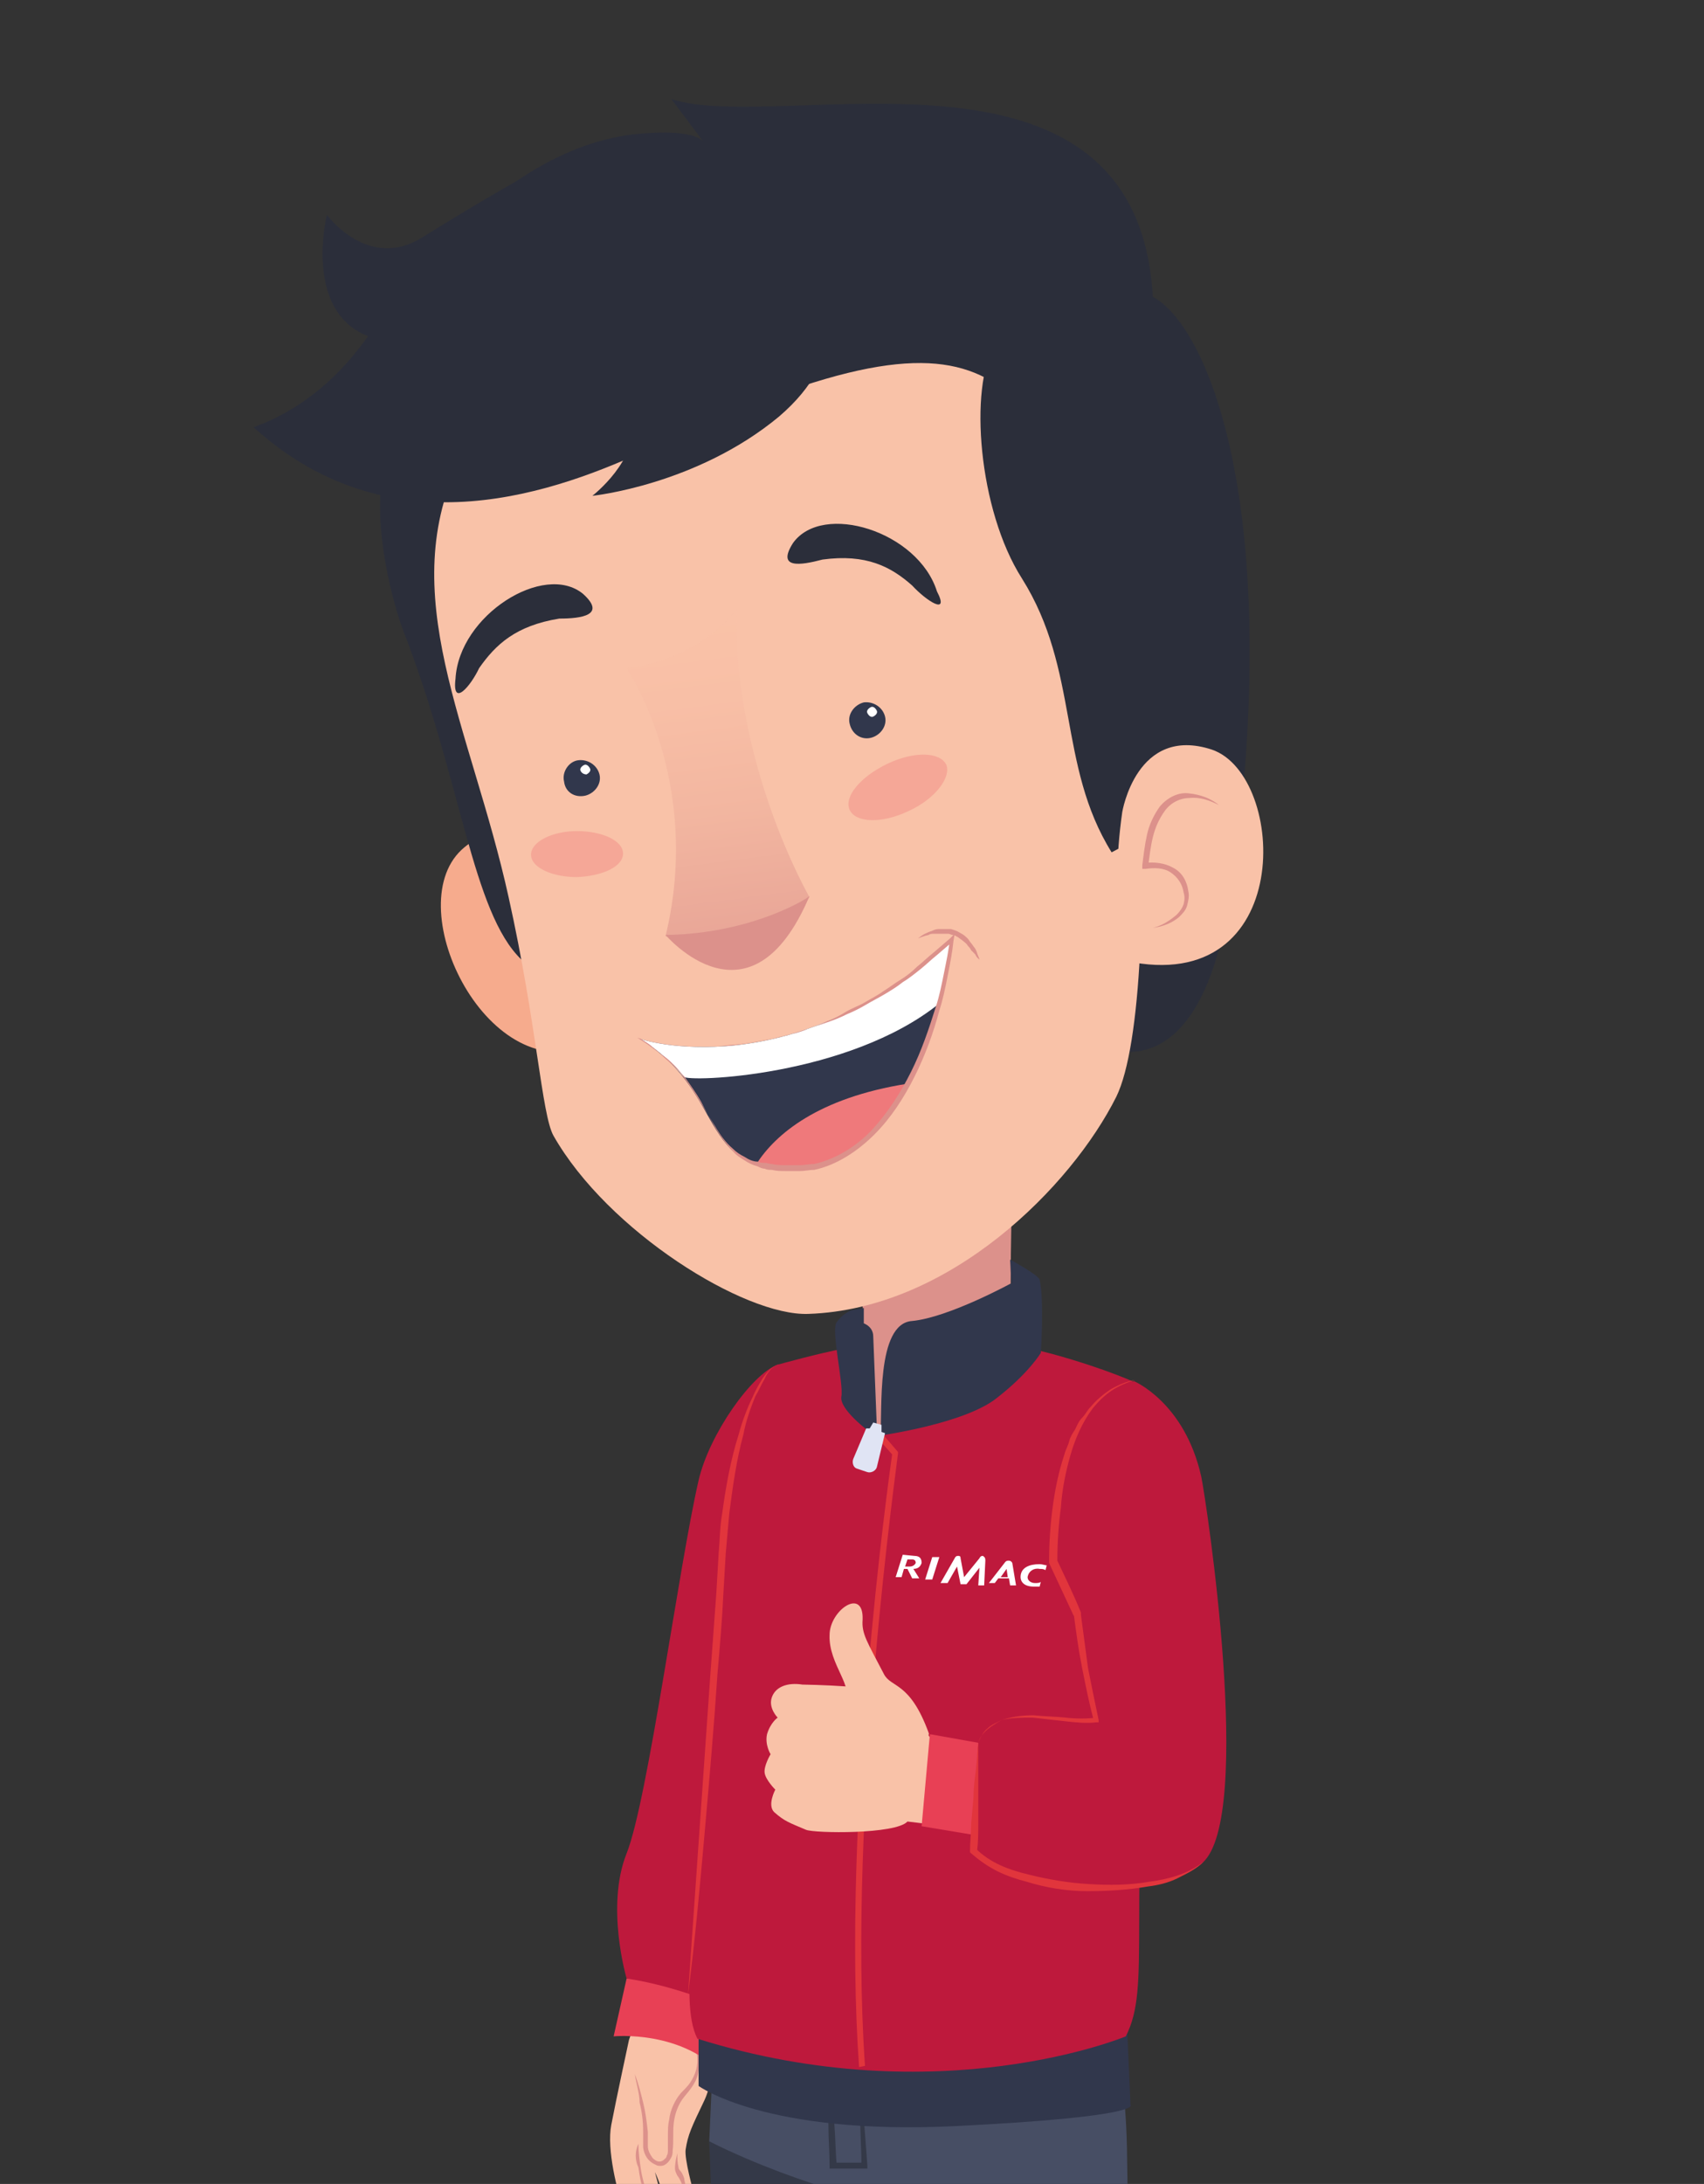 <?xml version="1.0" encoding="utf-8"?>
<!-- Generator: Adobe Illustrator 26.2.1, SVG Export Plug-In . SVG Version: 6.00 Build 0)  -->
<svg version="1.1" id="Capa_1" xmlns="http://www.w3.org/2000/svg" xmlns:xlink="http://www.w3.org/1999/xlink" x="0px" y="0px"
	 viewBox="0 0 144.4 185" style="enable-background:new 0 0 144.4 185;" xml:space="preserve">
<rect x="0" y="0" width="144.4" height="185" fill="#333333" stroke="none"/>
<style type="text/css">
	.st0{fill:#F9C2A8;}
	.st1{fill:#DC918B;}
	.st2{fill:#E84055;}
	.st3{fill:#BE193C;}
	.st4{fill:#474E64;}
	.st5{fill:#343948;}
	.st6{fill:#31374C;}
	.st7{fill:#E1353C;}
	.st8{fill:#F6AB8D;}
	.st9{fill:#2B2E3A;}
	.st10{fill:#FFFFFF;}
	.st11{opacity:0.2;fill:#E84055;enable-background:new    ;}
	.st12{opacity:0.6;fill:url(#SVGID_1_);enable-background:new    ;}
	.st13{fill:#EF797B;}
	.st14{fill:#E0E4F4;}
</style>
<g>
	<path class="st0" d="M55.1,167.6c0,0,1.9,0.2,3.3,2.3c1.8,2.7,2.4,5.6,1.3,8c-1.1,2.3-1.4,2.9-1.6,4.2c-0.1,0.8,0.6,3.4,0.8,4
		c0.3,1.2-0.6,1.4-0.6,1.4c0.4,0.9,0,1.4-0.3,1.4c-1.1-0.1-1.8-3.5-2.5-4.9c0,0,1.1,4,1.3,5.9c0.1,1.8-1.5,1.6-2-0.3
		c0,0-1.4-0.5-1.9-2.2c-0.6-1.8-1.5-5.3-1.1-7.4s1.5-7.2,1.5-7.2L55.1,167.6z"/>
	<path class="st1" d="M53.8,175.7c0.3,0.8,0.5,1.6,0.7,2.4c0.2,0.8,0.3,1.6,0.4,2.5c0,0.2,0,0.4,0,0.6c0,0.2,0,0.4,0,0.6
		c0,0.4,0.2,0.7,0.4,1c0.3,0.3,0.6,0.4,0.9,0.2c0.1-0.1,0.3-0.2,0.3-0.4c0.1-0.1,0.1-0.3,0.1-0.5c0-0.4,0-0.8,0-1.2s0-0.9,0.1-1.3
		c0.1-0.9,0.5-1.7,1-2.3c0.3-0.3,0.6-0.6,0.8-0.9c0.2-0.3,0.4-0.7,0.5-1.1c0.2-0.8,0.1-1.6-0.3-2.3c0.5,0.7,0.7,1.5,0.5,2.4
		c-0.1,0.9-0.7,1.6-1.2,2.2c-0.5,0.6-0.8,1.4-0.9,2.2c-0.1,0.8,0,1.6-0.1,2.4c0,0.2,0,0.4-0.2,0.7c-0.1,0.2-0.3,0.4-0.5,0.5
		c-0.2,0.1-0.5,0.1-0.7,0c-0.2-0.1-0.4-0.2-0.6-0.4c-0.3-0.3-0.5-0.8-0.5-1.2c0-0.2,0-0.4,0-0.7c0-0.2,0-0.4,0-0.6
		c0-0.8-0.1-1.6-0.3-2.4C54.2,177.3,53.9,176.5,53.8,175.7z"/>
	<path class="st1" d="M54.1,181.6c0,0.7,0.1,1.4,0.2,2.1c0.1,0.7,0.3,1.4,0.5,2c0.1,0.3,0.3,0.6,0.4,0.9c0.1,0.3,0.3,0.6,0.5,0.9
		c0.1,0.3,0.2,0.8,0,1.1c-0.1,0.4-0.4,0.6-0.8,0.7c0.3-0.2,0.6-0.4,0.7-0.8c0.1-0.3,0-0.6-0.1-0.9c-0.1-0.3-0.3-0.6-0.5-0.9
		c-0.2-0.3-0.3-0.6-0.4-1c-0.3-0.7-0.4-1.4-0.5-2.1C53.8,183,53.8,182.2,54.1,181.6z"/>
	<path class="st1" d="M57.4,182.4c0,0.4,0,0.8,0.1,1.2c0,0.2,0.2,0.3,0.3,0.5c0.1,0.2,0.2,0.4,0.2,0.6c0.2,0.8,0.3,1.6,0.4,2.4
		c-0.2-0.8-0.4-1.6-0.7-2.3c-0.1-0.2-0.2-0.4-0.3-0.5c-0.1-0.2-0.2-0.4-0.2-0.6C57.2,183.2,57.3,182.8,57.4,182.4z"/>
	<path class="st2" d="M53.1,167.6l-1.1,4.9c0,0,5.9-0.6,9.4,3.4l1-7.3C62.5,168.6,60.2,166.6,53.1,167.6z"/>
	<path class="st3" d="M53.1,167.6c0,0-1.8-6.1,0-10.6c1.8-4.5,4.4-24.2,6.1-31.6c0.9-3.9,4.5-9,6.7-9.8c1.8-0.7,2.2,18.6,2.6,21.1
		c-2.2,6.3-5.5,15.4-5.5,16.2c0,7-3.2,16.5-3.2,16.5S56.5,168.1,53.1,167.6z"/>
	<path class="st4" d="M61.5,150.4l-1.4,31c0,0,9.8,5.3,17.5,5.6c5.6,28.2,4.3,30.1,4.7,32.8c0.3,1.4,1.7,23.8,1.6,24.6
		c-0.2,0.8-0.3,2.2-0.1,3.1c0.2,0.7-0.3,4.4-0.3,4.4s2.2,0.7,5.1,1c2.8,0.3,6.5-0.7,7.6-0.7c0,0-0.3-2,0-3.2c0.3-1-0.7-2.3-0.3-3.5
		c0.3-1.1,0.8-7.1,0.8-13.5c0-7.7-0.4-14-1.2-16.3c0.3-20.7,0-32.8,0-33.8c-0.1-4.8-0.8-8.4-0.8-9.7c0-1.3-1-22.1-1-22.1L61.5,150.4
		z"/>
	<path class="st5" d="M72.8,175.4c0.1,1.3,0.3,2.6,0.4,4c0.1,1.4,0.2,2.6,0.3,4v0.3h-0.3h-2.7h-0.2v-0.2c0-1.2-0.1-2.3-0.1-3.5
		s0-2.3-0.1-3.5l0.1,0.1c-0.7-0.1-1.3-0.2-1.9-0.3h0v0c0.1-0.4,0.2-0.7,0.3-1c-0.1,0.4-0.1,0.7-0.2,1l0-0.1c0.7,0,1.3,0.1,1.9,0.1
		h0.1v0.1c0.1,1.2,0.2,2.3,0.3,3.5c0.1,1.2,0.1,2.3,0.2,3.5l-0.3-0.2h2.6l-0.2,0.3c0-1.4-0.1-2.6-0.1-4
		C72.8,178.1,72.8,176.8,72.8,175.4z"/>
	<path class="st2" d="M95.5,168.9l0,3.6c0,0-12.3,2.3-14.5,2.4c-2.2,0.1-3.4-3.7-3.4-3.7l2.2-2.1L95.5,168.9z"/>
	<path class="st2" d="M59.9,167.9l-0.4,3.6c0,0,7.8,2.6,9.9,3c2.1,0.4,3.9-3.1,3.9-3.1l-1.9-2.4L59.9,167.9z"/>
	<path class="st5" d="M60.1,181.4c0,0,1,25.2,1,26.4s0.8,37.9,0.5,38.7s-0.8,4.8-0.8,4.8s3.3,1.4,5.4,1.5c2,0.1,2.9,0.3,8.3-1
		c-0.4-3.3-0.4-7.1-0.4-8.2s1.1-13.9,1.1-15.8s0.9-12.2-0.2-16.7c-0.3-1.4,1-24.2,1-24.2S68.4,185.5,60.1,181.4z"/>
	<path class="st6" d="M59.2,172.7v4c0,0,5.7,4.2,21.8,3.4s14.8-1.8,14.8-1.8l-0.3-6.8L59.2,172.7z"/>
	<path class="st3" d="M96.4,117.2c0,0-2.5-1.2-7.2-2.5c-3.1-0.8-5.7-1.4-9.1-1.4c-5.8-0.1-12.3,1.8-14.2,2.3
		c-1.9,0.6-4.1,7.7-4.6,15.1c-0.3,5.8-1,14.3-1.6,24.3c-0.3,5.5-2.3,14.4-0.6,17.7c20.5,6.4,36.3-0.2,36.3-0.2
		c2.2-4.3,0.1-9.8,2.2-34.6C98.7,125.8,96.4,117.2,96.4,117.2z"/>
	<path class="st7" d="M65.9,115.6c-0.5,0.2-0.9,0.7-1.1,1.2c-0.3,0.5-0.5,1-0.8,1.5c-0.4,1-0.8,2.1-1,3.2c-0.6,2.2-0.9,4.4-1.2,6.7
		c-0.1,1.1-0.2,2.2-0.3,3.4l-0.2,3.4c-0.1,2.2-0.3,4.5-0.5,6.8c-0.3,4.5-0.7,9.1-1.1,13.6c-0.4,4.5-0.8,9-1.4,13.6l1.9-27.2l0.5-6.8
		l0.2-3.4c0.1-1.1,0.1-2.3,0.3-3.4c0.3-2.2,0.7-4.5,1.4-6.7c0.3-1.1,0.7-2.2,1.2-3.2c0.2-0.5,0.5-1,0.8-1.5
		C65,116.2,65.4,115.8,65.9,115.6z"/>
	<path class="st1" d="M85.8,100.1l-13.3,0.4c0,0,0.7,6.9,0.7,16.3c0,1.8,1,4.3,1,4.3s5.8-0.8,11.7-7.5
		C85.4,111.9,85.8,100.1,85.8,100.1z"/>
	<path class="st7" d="M72.8,175.1c-1.5-21,2.5-49.8,2.8-51.9l-1.7-1.9l0.4-0.4l1.8,2.1v0.1c0,0.3-4.3,30.3-2.8,51.9L72.8,175.1z"/>
	<path class="st8" d="M48,78.8c0,0-3.5-11.8-8.9-6.8c-5.3,5,2.4,20.4,11,16.5C50.2,88.6,52.2,86.9,48,78.8z"/>
	<path class="st9" d="M36.1,35.3c-6.5,2-3.2,14.8-1.9,18.2c4.9,12.6,5.8,23.8,10,27.8C44.2,81.3,46.6,32,36.1,35.3z"/>
	<path class="st9" d="M104.1,75.9c0,0.5-1.4,14.6-9.7,13.1l0.7-8.8L104.1,75.9z"/>
	<path class="st0" d="M95.6,30c0,0-49.2-6.1-56.5,8.7c-5.8,11.6,0.8,22.8,4,37.3c2.4,10.8,2.8,18.4,3.8,20.2
		c4.6,8.1,16.2,15.3,21.6,15.1c12-0.4,22.3-10.8,26.1-18.4c2.1-4.3,2.7-17.5,1.7-32.9C95.5,46.9,97.7,34.9,95.6,30z"/>
	<path class="st6" d="M73.8,62.5c0.8-0.2,1.4-1,1.2-1.8c-0.2-0.8-1-1.3-1.8-1.2c-0.8,0.2-1.4,1-1.2,1.8C72.2,62.2,73,62.7,73.8,62.5
		z"/>
	<path class="st10" d="M74,60.7c0.2-0.1,0.4-0.3,0.3-0.5s-0.3-0.4-0.5-0.3c-0.2,0.1-0.4,0.3-0.3,0.5S73.8,60.8,74,60.7z"/>
	<path class="st11" d="M45,72.4c0,1.1,1.8,1.9,3.9,1.9c2.2-0.1,3.9-0.9,3.9-2c0-1.1-1.8-1.9-3.9-1.9S45,71.3,45,72.4z"/>
	<path class="st11" d="M72,68.6c0.5,1.1,2.7,1.2,5,0.1c2.2-1,3.6-2.8,3.2-3.9c-0.5-1.1-2.7-1.2-5-0.1C72.9,65.8,71.5,67.5,72,68.6z"
		/>
	<path class="st6" d="M49.6,67.4c0.8-0.2,1.4-1,1.2-1.8c-0.2-0.8-1-1.3-1.8-1.2s-1.4,1-1.2,1.8C47.9,67.1,48.7,67.6,49.6,67.4z"/>
	<path class="st10" d="M49.7,65.6c0.2-0.1,0.4-0.3,0.3-0.5s-0.3-0.4-0.5-0.3c-0.2,0.1-0.4,0.3-0.3,0.5
		C49.3,65.5,49.5,65.6,49.7,65.6z"/>
	<path class="st9" d="M40.6,56.6c1.4-2,3.1-3.6,6.8-4.2c1.9,0,4-0.3,2-2.1c-3.3-2.7-10.5,1.8-10.8,7.2C38.3,60,39.9,58.1,40.6,56.6z
		"/>
	<path class="st9" d="M77.3,49.6c-1.8-1.6-3.9-2.7-7.6-2.2c-1.9,0.5-3.9,0.8-2.5-1.4c2.5-3.5,10.6-1,12.2,4.1
		C80.5,52.2,78.5,50.9,77.3,49.6z"/>
	
		<linearGradient id="SVGID_1_" gradientUnits="userSpaceOnUse" x1="58.981" y1="-711.699" x2="62.631" y2="-683.914" gradientTransform="matrix(1 0 0 1 3.780000e-02 763.774)">
		<stop  offset="0" style="stop-color:#F9C2A8"/>
		<stop  offset="0.265" style="stop-color:#F7BCA5"/>
		<stop  offset="0.604" style="stop-color:#EDAD9B"/>
		<stop  offset="0.981" style="stop-color:#DD928C"/>
		<stop  offset="1" style="stop-color:#DC918B"/>
	</linearGradient>
	<path class="st12" d="M62.4,51.6c0,0-2.8,4.2-9.3,5c0,0,6.5,9.5,3.3,22.7c0,0,7.1,3.2,12.2-3.3C68.6,76,62.1,64.8,62.4,51.6z"/>
	<path class="st9" d="M94.2,72.2c-4.6-7.4-2.7-15.4-7.6-23.2c-3.7-5.8-4.5-16.2-2.3-19.8c0,0,12.8-4.4,13.5-4
		c4.2,2.4,9.8,15.2,7.6,41.1L94.2,72.2z"/>
	<path class="st0" d="M95.1,68.8c0,0,1.2-7.4,7.6-5.3c6.4,2.2,7.1,21-7.3,17.9C95.4,81.4,94,76.5,95.1,68.8z"/>
	<path class="st1" d="M103.3,68.2c-0.8-0.4-1.6-0.7-2.5-0.6c-0.8,0-1.6,0.4-2.1,1.1c-0.5,0.7-0.8,1.4-1,2.2s-0.3,1.7-0.4,2.5
		l-0.3-0.3c0.8-0.1,1.7,0,2.4,0.4c0.8,0.4,1.2,1.2,1.3,2c0.1,0.4,0,0.8-0.1,1.2c-0.1,0.4-0.4,0.7-0.7,1c-0.6,0.5-1.4,0.8-2.2,0.9
		c0.8-0.2,1.4-0.6,2-1.1c0.3-0.3,0.5-0.6,0.6-0.9c0.1-0.4,0.1-0.7,0-1c-0.1-0.7-0.5-1.3-1.1-1.7c-0.6-0.4-1.4-0.4-2.1-0.3l-0.3,0
		l0-0.3c0.1-0.8,0.2-1.7,0.4-2.6s0.6-1.7,1.1-2.4c0.6-0.7,1.5-1.2,2.4-1.1C101.8,67.3,102.7,67.7,103.3,68.2z"/>
	<path class="st1" d="M56.4,79.2c0,0,7.2,8.5,12.2-3.3C68.6,76,63.8,79.1,56.4,79.2z"/>
	<path class="st9" d="M30.5,29.4c4.2-5.5,11.9-16.5,23-18c5.5-0.6,6.1,0.6,6.1,0.6c-0.6-0.8-2.7-3.6-2.7-3.6
		c9.3,3,39.6-6.9,40.8,16.9c1.8,1.5,3,2.8,3.1,3.4c0.7,3-15.4,19.7-15.4,12c0.3-6.5,0.8-7.4-1.9-8.7c-4.8-2.5-12.2-1.6-28.4,6
		c-7.6,3.5-21.7,9-33.6-1.8C21.5,36.1,26.3,34.9,30.5,29.4z"/>
	<path class="st6" d="M54.2,88c7.9,4.8,4.5,12.2,14.8,10.8c9.8-2.3,11.7-19.3,11.7-19.3C67,92.3,54.2,88,54.2,88z"/>
	<path class="st13" d="M76.9,91.8c-7.6,1.2-11.2,4.3-12.8,6.8c1.2,0.4,2.8,0.5,4.9,0.2C72.6,97.9,75.1,95.1,76.9,91.8z"/>
	<path class="st10" d="M54.2,88c1.7,1,2.8,2.1,3.7,3.2c0.4,0.5,14,0,21.7-6.2c0.8-3.1,1.1-5.5,1.1-5.5C67,92.3,54.2,88,54.2,88z"/>
	<path class="st1" d="M55.2,88.7c0.3,0.2,0.7,0.5,1,0.8c0.3,0.3,0.6,0.5,0.9,0.8c0.3,0.3,0.6,0.6,0.8,0.9c1,1.3,1.8,2.8,2.7,4.2
		c0.4,0.7,0.9,1.4,1.5,1.9c0.3,0.3,0.6,0.5,1,0.7c0.3,0.2,0.7,0.4,1.1,0.4c0.2,0.1,0.4,0.1,0.6,0.1c0.2,0,0.4,0.1,0.6,0.1
		c0.4,0.1,0.8,0.1,1.2,0.1s0.8,0,1.2,0c0.4,0,0.8-0.1,1.2-0.1c1.8-0.4,3.6-1.5,4.9-2.9s2.4-3.1,3.3-4.9c0.9-1.8,1.5-3.6,2.1-5.5
		c0.3-0.9,0.5-1.9,0.7-2.9c0.2-1,0.4-1.9,0.5-2.9l0.3,0.2l-1.4,1.2c-0.5,0.4-0.9,0.8-1.4,1.2s-1,0.8-1.5,1.1c-0.5,0.4-1,0.7-1.5,1
		s-1.1,0.6-1.6,0.9c-0.5,0.3-1.1,0.6-1.6,0.8c-0.6,0.3-1.1,0.5-1.7,0.7c-0.6,0.2-1.1,0.4-1.7,0.6s-1.1,0.4-1.8,0.5
		c-0.6,0.2-1.2,0.3-1.8,0.4c-0.6,0.1-1.2,0.2-1.8,0.3s-1.2,0.1-1.8,0.2c-1.2,0.1-2.4,0.1-3.6,0c-1.2-0.1-2.4-0.3-3.6-0.7
		C54.5,88.2,54.8,88.4,55.2,88.7z M57.7,88.6c1.2,0.1,2.4,0.1,3.6,0c0.6,0,1.2-0.1,1.8-0.2c0.6-0.1,1.2-0.2,1.8-0.3s1.2-0.3,1.8-0.4
		s1.1-0.4,1.7-0.5c0.6-0.2,1.1-0.4,1.7-0.7c0.6-0.2,1.1-0.5,1.6-0.8c0.5-0.3,1.1-0.5,1.6-0.8s1.1-0.6,1.5-0.9c0.5-0.3,1-0.7,1.5-1
		c0.5-0.3,1-0.7,1.4-1.1c0.5-0.4,0.9-0.8,1.4-1.2l1.4-1.2l0.4-0.4l-0.1,0.6c-0.1,1-0.3,2-0.5,3c-0.2,1-0.4,2-0.7,2.9
		c-0.5,1.9-1.2,3.8-2.1,5.6s-2,3.5-3.4,4.9c-1.4,1.4-3.2,2.6-5.1,3c-0.4,0-0.8,0.1-1.2,0.1c-0.4,0-0.8,0-1.2,0s-0.8,0-1.2-0.1
		c-0.2,0-0.4,0-0.6-0.1c-0.2,0-0.4-0.1-0.6-0.2c-0.4-0.1-0.8-0.3-1.1-0.5c-0.3-0.2-0.7-0.4-1-0.8c-0.6-0.6-1.1-1.3-1.5-2
		c-0.4-0.7-0.8-1.4-1.2-2.2c-0.4-0.7-0.9-1.4-1.4-2.1c-0.3-0.3-0.5-0.6-0.8-0.9c-0.3-0.3-0.6-0.6-0.9-0.8s-0.6-0.5-1-0.8
		c-0.3-0.3-0.7-0.5-1-0.7C55.3,88.3,56.5,88.5,57.7,88.6z"/>
	<path class="st1" d="M77.8,79.5c0,0,0.4-0.2,0.9-0.3c0.1-0.1,0.3-0.1,0.4-0.1c0.2,0,0.3,0,0.5,0c0.2,0,0.3,0,0.5,0
		c0.1,0,0.2,0,0.3,0l0.3,0.1c0.2,0,0.3,0.1,0.5,0.2c0.1,0.1,0.3,0.2,0.4,0.3c0.1,0.1,0.3,0.2,0.4,0.4c0.1,0.1,0.2,0.2,0.3,0.4
		c0.1,0.1,0.2,0.2,0.3,0.3c0.1,0.1,0.1,0.2,0.2,0.3c0.1,0.1,0.2,0.2,0.2,0.2s0-0.1-0.1-0.3c-0.1-0.2-0.1-0.4-0.3-0.7
		c-0.1-0.1-0.2-0.3-0.3-0.4c-0.1-0.1-0.2-0.3-0.3-0.4c-0.1-0.1-0.3-0.3-0.5-0.4c-0.2-0.1-0.3-0.2-0.6-0.3l-0.3-0.1
		c-0.1,0-0.2,0-0.3,0c-0.2,0-0.4,0-0.6,0c-0.2,0-0.4,0-0.6,0.1c-0.2,0.1-0.3,0.1-0.5,0.2C78.1,79.2,77.8,79.5,77.8,79.5z"/>
	<path class="st9" d="M69.9,25.2c0,0,2.2,4.9-3.9,10.1C59,41.1,50.2,42,50.2,42s4-3.1,3.3-6.4c-1.1-4.9,7.7-13,7.7-13L69.9,25.2z"/>
	<path class="st9" d="M49.8,12.3c0,0-2.9,0.9-14,7.8c-4.6,2.9-8.1-1.9-8.1-1.9s-3,12,8.2,10.7C47.1,27.6,49.8,12.3,49.8,12.3z"/>
	<path class="st6" d="M85.7,108.7c0,0-5.3,2.9-8.4,3.2c-3.1,0.2-2.5,7.7-2.7,9.7c0,0,7.2-1,9.9-3.2c2.7-2.1,3.7-3.8,3.7-3.8
		s0.3-4.4-0.1-6.2c-0.1-0.4-2.5-1.7-2.5-1.7L85.7,108.7z"/>
	<path class="st6" d="M72.1,111c0,0-0.7,0.3-1.2,1c-0.5,0.7,0.6,5.2,0.4,6.3c-0.2,1.1,2.4,3,2.4,3l0.6-0.5l-0.3-7.6
		c0-0.5-0.3-0.9-0.8-1.1l0-1.3L72.1,111z"/>
	<path class="st14" d="M75,121.4l-0.3-0.1v-0.6l-0.7-0.2l-0.3,0.5l-0.3,0l-1.1,2.6c-0.1,0.3,0,0.7,0.3,0.8l0.9,0.3
		c0.3,0.1,0.7-0.1,0.8-0.4L75,121.4z"/>
	<path class="st10" d="M83.3,131.8c-0.1,0-0.2,0-0.3,0.2l-1.3,1.6l-0.3-1.6c0-0.2-0.1-0.2-0.2-0.2c-0.1,0-0.2,0-0.3,0.2l-1.2,2.1
		l0.6,0l0.8-1.4l0.3,1.5l0.5,0l1.1-1.4l-0.1,1.5l0.5,0l0.1-2.1C83.5,131.9,83.4,131.9,83.3,131.8z"/>
	<path class="st10" d="M79,131.9l-0.6,1.9H79l0.6-1.9H79z"/>
	<path class="st10" d="M78.1,132.4c0-0.3-0.1-0.6-0.6-0.6l-1-0.1l-0.6,1.9l0.5,0l0.2-0.7h0.3l0.4,0.8l0.6,0l-0.5-0.8
		C77.8,132.9,78,132.7,78.1,132.4z M77.1,132.7l-0.4,0l0.2-0.6l0.4,0c0.2,0,0.3,0.1,0.3,0.3C77.5,132.6,77.3,132.7,77.1,132.7z"/>
	<path class="st10" d="M85.6,134.3l0.5,0l-0.3-1.8c0-0.2-0.2-0.3-0.3-0.3c-0.1,0-0.2,0-0.3,0.1l-1.4,1.8l0.5,0l0.3-0.4l0.9,0
		L85.6,134.3z M84.8,133.6l0.5-0.7l0.1,0.7L84.8,133.6z"/>
	<path class="st10" d="M87.7,134.1c-0.4,0-0.7-0.3-0.6-0.6c0.1-0.4,0.5-0.7,1-0.6c0.2,0,0.3,0,0.5,0.1l0.1-0.4
		c-0.1,0-0.4-0.1-0.6-0.1c-0.9,0-1.5,0.3-1.6,0.9c-0.1,0.6,0.3,1,1.1,1c0.2,0,0.3,0,0.5,0l0.1-0.4C88.1,134.1,87.9,134.1,87.7,134.1
		z"/>
	<path class="st0" d="M65.7,151.6c0,0-0.8-0.8-0.9-1.4c-0.1-0.6,0.5-1.6,0.5-1.6s-0.5-0.8-0.3-1.7c0.3-1,0.9-1.4,0.9-1.4
		s-0.8-0.8-0.5-1.7c0.3-0.9,1.3-1.3,2.6-1.1c0,0,7.4,0.1,8.3,1c1.4,1.2,3.1,4.6,3.1,4.6c1.2,1.2,0.8,6.4,0.8,6.4l-3.3-0.4
		c-1,1.1-7.9,1-8.6,0.7c-1.4-0.6-1.8-0.7-2.7-1.5C65,152.9,65.7,151.6,65.7,151.6z"/>
	<path class="st0" d="M73.1,137.2c-0.1,1.2,0.4,1.9,1.8,4.6c0.6,1.2,2.2,0.6,3.8,5c0.4,1.2-7.6-2.2-7.2-2.7c1-1.1-1.3-3.1-1.2-5.6
		C70.3,136.4,73.2,134.4,73.1,137.2z"/>
	<path class="st0" d="M67.1,142.8c0,0,3.9-0.3,4.6,1.1c0.7,1.4,0,2.1-0.8,2.2c0,0,0.6,0.5,0.5,1.5s-1,1.2-1.9,1.3
		c-0.9,0.1-3.4-0.3-3.4-0.3L67.1,142.8z"/>
	<path class="st2" d="M78.8,146.9l5.6,1l-0.9,7.7l-5.4-0.9L78.8,146.9z"/>
	<path class="st3" d="M82.9,147.6c1.5-3.6,7.1-1.3,10-1.8c-1.1-4.4-1.6-9-1.6-9l-2.1-4.4c0.2-10.3,3.1-14.6,6.9-15.4
		c0,0,4.3,1.8,5.7,8.1c0.4,1.9,4.5,28.8,0.1,32.7c-3.9,3.5-15.9,2.7-19.5-0.9L82.9,147.6z"/>
	<path class="st7" d="M82.9,147.6c0.2-0.4,0.4-0.9,0.8-1.2c0.3-0.3,0.8-0.5,1.2-0.7c0.9-0.3,1.8-0.4,2.7-0.4
		c0.9,0.1,1.8,0.1,2.7,0.2c0.9,0.1,1.8,0.1,2.6,0l-0.2,0.3c-0.4-1.5-0.7-3-1-4.5c-0.3-1.5-0.5-3-0.7-4.5l0,0.1
		c-0.7-1.5-1.4-3-2.1-4.5l0,0v-0.1c0-1.5,0.1-3.1,0.3-4.6c0.2-1.5,0.5-3,1-4.5c0.1-0.4,0.3-0.7,0.4-1.1c0.1-0.4,0.3-0.7,0.5-1
		c0.2-0.4,0.3-0.7,0.6-1s0.4-0.6,0.7-0.9c0.5-0.6,1.1-1.1,1.7-1.5c0.7-0.4,1.4-0.7,2.1-0.8c-0.7,0.2-1.4,0.5-2,0.9
		c-0.6,0.4-1.1,0.9-1.6,1.5c-0.9,1.2-1.5,2.6-1.9,4c-0.4,1.4-0.7,2.9-0.8,4.4c-0.2,1.5-0.3,3-0.3,4.6l0-0.1c0.7,1.5,1.4,2.9,2,4.4
		l0,0.1v0.1c0.2,1.5,0.4,3,0.6,4.5c0.3,1.5,0.6,3,0.9,4.4l0,0.2l-0.2,0c-0.9,0.1-1.8,0-2.7-0.1c-0.9-0.1-1.8-0.2-2.7-0.3
		c-0.9,0-1.8,0-2.6,0.2C84,146.2,83.2,146.7,82.9,147.6z"/>
	<path class="st7" d="M102,157.7c-0.6,0.6-1.4,1-2.2,1.4c-0.8,0.4-1.7,0.6-2.5,0.7c-1.7,0.3-3.5,0.4-5.2,0.4s-3.5-0.3-5.1-0.8
		c-0.8-0.2-1.7-0.5-2.5-0.9c-0.8-0.4-1.5-0.9-2.2-1.5l-0.1-0.1v-0.1c0-0.8,0.1-1.5,0.1-2.3l0.2-2.3c0-0.8,0.1-1.5,0.2-2.3
		s0.1-1.5,0.2-2.3c0,0.8,0,1.5,0,2.3c0,0.8,0,1.5,0,2.3l0,2.3c0,0.8,0,1.5-0.1,2.3l-0.1-0.2c1.2,1.2,2.8,1.8,4.5,2.2
		c1.6,0.4,3.3,0.7,5.1,0.8c1.7,0.1,3.4,0.1,5.1-0.2C98.9,159.2,100.6,158.8,102,157.7z"/>
</g>
</svg>
